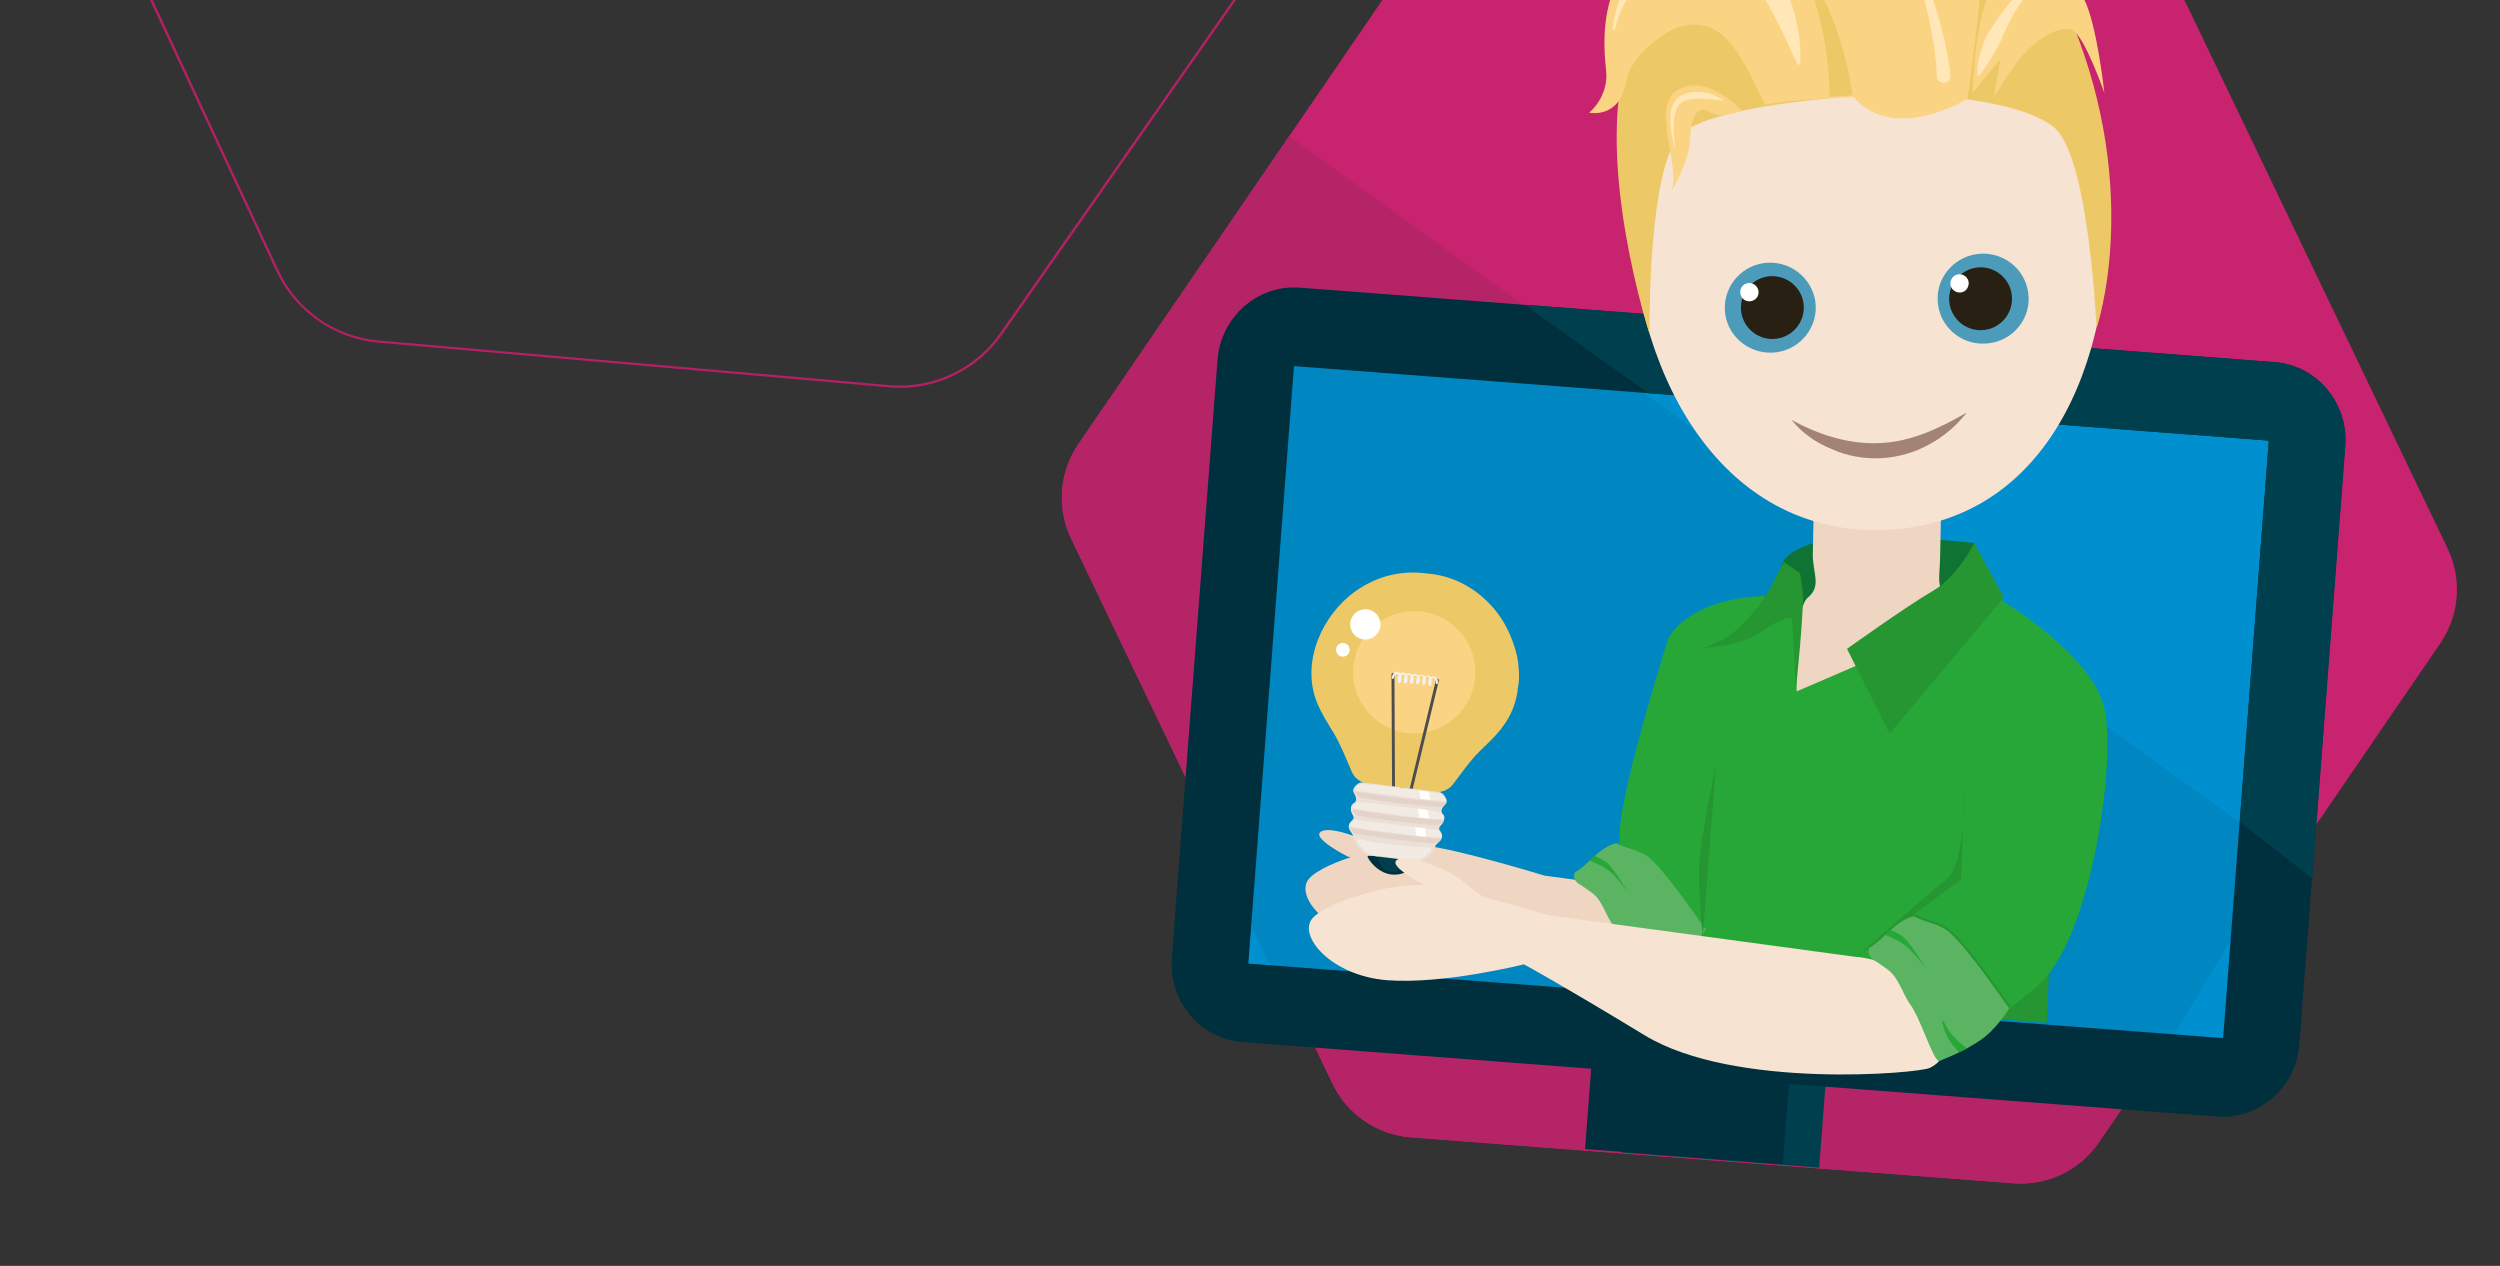 <svg xmlns="http://www.w3.org/2000/svg" xml:space="preserve" id="Layer_1" x="0" y="0" style="enable-background:new 0 0 1023 518" version="1.1" viewBox="0 0 1023 518"><rect x="0" y="0" width="1023" height="518" fill="#333333" stroke="none"/><style>.st3{fill:#003f4d}.st4{fill:#002f3e}.st7{fill:#efd6c3}.st8{fill:#259631}.st9{fill:#27a737}.st11{fill:#f7e3d1}.st12{fill:#edc867}.st14{fill:#fad482}.st15{fill:#5ab462}.st16{fill:#ffe7b7}.st17{fill:#4c9bbb}.st18{fill:#282012}.st19{fill:#fff}.st24{fill:#f2ebe4}</style><path d="m505-.6-95.8 137C399 151 381.7 159.1 364 157.6l-209.2-18.3c-17.7-1.5-33.3-12.5-40.8-28.6L62.2-.6h-1.1l52 111.6c7.7 16.4 23.6 27.6 41.6 29.2l209.2 18.3c1.5.1 2.9.2 4.4.2 16.5 0 32.1-8.1 41.7-21.7L506.2-.6H505z" style="fill:#b52065"/><path d="M862.6-20.4 615.9-39.2c-13.8-1.1-27.1 5.3-34.9 16.8L441.3 181.7c-7.8 11.4-9 26.1-3 38.7l107 223.1c6 12.5 18.2 20.8 32 21.9L824 484.2c13.8 1.1 27.1-5.3 34.9-16.8l139.7-204.2c7.8-11.4 9-26.1 3-38.7l-107-223c-6-12.4-18.2-20.8-32-21.9z" style="fill:#c7236e"/><path d="m858.9 467.4 79.2-115.8L527.5 55.8l-86.2 125.9c-7.8 11.4-9 26.1-3 38.7l107 223.1c6 12.5 18.2 20.8 32 21.9L824 484.2c13.8 1 27.1-5.4 34.9-16.8z" style="fill:#b52467"/><path d="m663.5 471.6 3.2-41.7 80.9 6.2-3.2 41.7-80.9-6.2z" class="st3"/><path d="m648.6 470.2 3.2-41.7 80.9 6.2-3.2 41.7-80.9-6.2z" class="st4"/><path d="m496.7 414.4 21.6-282.6 420.1 32.1-21.6 282.6-420.1-32.1z" style="fill:#0090d0"/><path d="m517.8 138.8-16.6 217.4 23.5 49.1 359.2 27.5c10.3-16.9 24.3-40.1 39-65.2l1.9-25.1-267.9-193-139.1-10.7z" style="fill:#0086c1"/><path d="m928.4 180.3-18.7 244.5-398.9-30.5 18.7-244.5 398.9 30.5m2.4-32.1-398.9-30.5c-17.3-1.3-32.4 12-33.7 29.7l-18.7 244.5c-1.4 17.7 11.5 33.1 28.8 34.5l398.9 30.5c17.3 1.3 32.4-12 33.7-29.7l18.7-244.5c1.4-17.7-11.5-33.2-28.8-34.5z" class="st4"/><path d="m674.6 160.9 253.8 19.4-11.9 156 29.7 23.2 13.5-176.8c1.4-17.7-11.5-33.1-28.8-34.5l-307.1-23.5 50.8 36.2z" class="st3"/><path d="M551.5 350.5s-15.9-8-10.6-10.4 23 5.7 25.8 8.4c2.8 2.7 9.1 7 9.1 7l-24.3-5z" class="st7"/><path d="M786 379.5c6.6 6 6.9 16.1 7.7 26.5.8 10.3-5.5 14.8-5.5 14.8s-79.9 8.9-116.5-13.3-49.5-29.1-49.5-29.1-33 8.3-56 6.5-36.9-18.4-30.4-25.5 33.6-14.7 46.9-13.4c13.4 1.3 49.3 12.3 49.3 12.3l126.3 17.1c0-.3 21.1-1.9 27.7 4.1z" class="st7"/><path d="m839.7 370.6-2.2 47.9-34.8-2.7 37-45.2z" class="st8"/><path d="M814.2 242.7s42.5 24 47.1 48-6.3 95.5-28.1 113.3-43.5 33-43.5 33 5.2-24.7-10.7-32l-27.2-12.7 46-35.6-.7-46.8" class="st9"/><path d="M727.8 243.9s-32.3-2.3-45 16.9c0 0-17.1 53.8-19.7 75.8-2.6 22 5.7 46.1 5.7 46.1l100.8 17.8 49.1-67.9-3.7-85.4-47.7 35.3-4.2-26.8-35.3-11.8z" class="st9"/><path d="M728.7 232.4s.2-7.7 18.4-11.4c18.2-3.6 60.9 1.2 60.9 1.2l-5.7 17.6-26.4 3.5-38 5.6-9.2-16.5z" style="fill:#0e7333"/><path d="M804.6 249.9c-13.8-7.7-10.9-10.4-10.7-22.1.3-15.2.8-40 .8-40l-25.7-.5h-.7l-25.7-.5s-.5 24.8-.8 40c-.1 7.4 3.7 13.1-2 17.7-5.9 4.8-4.6 38.4-4.6 38.4 0-.1 73.4-30.8 69.4-33z" class="st7"/><path d="M862.6 78c3.1 74-27.2 136.1-91 138.8s-101.9-57.2-105-131.2S699.7 2.4 763.5-.2s96 4.2 99.1 78.2z" class="st11"/><path d="M857.9 134.3s-3-70.4-17.4-82.2c-15.8-12.9-63.6-14.6-77.7-13.2-14.2 1.3-59 4.4-73.9 15.1C674 64.8 675 136.7 675 136.7s-22.4-68.9-9.4-112.9C678.1-19 827.5-41.3 848 9.3c28.7 70.6 9.9 125 9.9 125z" class="st12"/><path d="m695.4 255.3.1.4c-.1-.1-.1-.3-.1-.4z" style="fill:#941915"/><path d="M712.7 45.3s-13.6-15.3-25.9-8.7c-12.3 6.6 2.3 34.1-3.4 42.3 0 0 7.8-11.7 8.2-22.1s3.8-13.9 8.2-10.9c4.5 2.9 12.9-.6 12.9-.6z" class="st14"/><path d="M698 380.3c-1.4-1.6-16.4-24.1-23.6-29.7-3.9-2.9-8.9-3.3-13-5.6-7.3 1.8-10.9 8.5-17 12-.5 1.2-.6 2.7 1.1 4.3 2.1 1.3 4.1 2.7 6 4.1 4.2 3.1 5.5 9 8.5 13.2 4.4 6 8.6 20.9 11 21.9 0 0 8.7-3.3 15.3-7.6 6.6-4.3 11.7-12.6 11.7-12.6z" class="st15"/><path d="M650.3 352.1s6.4 2.3 9.2 5.1c2.9 2.8 6.4 7.5 6.4 7.5s-5.9-9.7-8.3-11.6c-2.5-1.9-5.2-2.9-5.2-2.9l-2.1 1.9zm31.4 43.5s-5.4-4.1-7.3-7.6c-1.9-3.6-2.2-3.2-2.2-3.2s1 5 2.8 7.6 3.7 4.7 3.7 4.7l3-1.5z" class="st9"/><path d="M705.2 41.3c-3.2-.5-6.3-.9-9.3-.9-1.5 0-3 .1-4.5.3-.7.1-1.5.3-2 .5-.6.2-1.2.6-1.7 1-1 .9-1.6 2.3-2.1 3.7-.4 1.5-.6 3-.7 4.6-.2 3.2.2 6.3.5 9.5h-.3c-.7-3.1-1.4-6.3-1.6-9.6-.1-1.6 0-3.3.3-5s1-3.4 2.2-4.8c.6-.7 1.4-1.3 2.2-1.7.9-.4 1.7-.7 2.5-.9 1.7-.4 3.4-.5 5.1-.4 1.7.2 3.4.5 4.9 1.1 1.6.6 3.1 1.3 4.4 2.3l.1.3z" class="st16"/><path d="M743 125.1c.4 10.2-7.6 18.8-17.8 19.2-10.3.4-19-7.5-19.4-17.6-.4-10.2 7.6-18.8 17.8-19.2 10.2-.4 18.9 7.5 19.4 17.6z" class="st17"/><path d="M738.1 125.3c.3 7.1-5.2 13.1-12.3 13.4-7.1.3-13.1-5.2-13.4-12.3-.3-7.1 5.2-13.1 12.3-13.4 7.2-.2 13.1 5.3 13.4 12.3z" class="st18"/><path d="M719.6 119.4c.1 2.1-1.5 3.8-3.6 3.9s-3.8-1.5-3.9-3.6c-.1-2.1 1.5-3.8 3.6-3.9 2.1 0 3.8 1.6 3.9 3.6z" class="st19"/><path d="M733.1 171.8c11.6 6.4 23.9 10.1 36.2 9.5 12.4-.5 24-5.8 35.5-12.5-4.1 5.3-9.3 9.8-15.3 13-6 3.4-12.8 5.3-19.8 5.7-7 .3-14-.9-20.3-3.8-6.4-2.6-12.1-6.6-16.3-11.9z" style="fill:#a38277"/><path d="M792.9 123c.4 10.2 9.1 18.1 19.4 17.6 10.3-.4 18.3-9 17.8-19.2s-9.1-18-19.4-17.6c-10.3.5-18.3 9.1-17.8 19.2z" class="st17"/><path d="M797.6 122.8c.3 7.1 6.3 12.6 13.4 12.3 7.1-.3 12.6-6.3 12.3-13.4-.3-7.1-6.3-12.6-13.4-12.3-7 .3-12.6 6.4-12.3 13.4z" class="st18"/><path d="M798.1 116.1c.1 2.1 1.8 3.6 3.9 3.6s3.6-1.8 3.6-3.9c-.1-2.1-1.8-3.6-3.9-3.6-2.1.1-3.7 1.9-3.6 3.9z" class="st19"/><path d="m807.9 222.2 12.1 22.3-46.8 55.7-17.4-34.7s24.6-17.6 34.8-23.5c10.3-5.8 17.3-19.8 17.3-19.8zm-78 7.7s-6.4 13.3-9.9 17.6c-3.5 4.2-9.5 11.8-16.2 14.7l-6.8 2.9s15.1-.6 23.7-6.6 11.7-5.7 12.3-5.8 1.8 30.1 1.8 30.1 3.8-35.2 2.8-41.7l-1-6.5-6.7-4.7zm29.9 161.5s41.5-30.8 42.4-31.3c.9-.4 1.1-39.2 1.1-39.2s1.7 32-6.7 38.8c-8.3 6.7-36.8 31.7-36.8 31.7zm-63-8.4 5.3-69.6s-6.3 29.1-6.8 40.7c-.4 11.7 1.5 28.9 1.5 28.9z" class="st8"/><path d="M621.4 272.9c-.2-2.9-.8-5.6-1.7-8.3-1.8-5.8-4.7-11.3-8.5-15.7-7.8-9.1-17.8-13.6-27.9-14.3-9.5-1.2-19.6.9-28.6 7.3-13.7 9.7-22.2 28.8-16 45 1.7 4.5 4.4 8.7 6.9 12.8 3.2 5.3 5.1 10.6 7.6 16.2 3 6.9 13.5 5.6 20.2 6.3 6.7.9 16.5 4.8 21.1-1.2 3.8-4.9 6.9-9.6 11.3-13.9 3.5-3.4 7.1-6.7 9.8-10.7 2.7-3.8 4.4-8.1 5.2-12.5.1-.5.2-.9.2-1.4 0-.3.1-.6.1-.8.6-2.8.6-5.8.3-8.8z" class="st12"/><circle cx="578.7" cy="275.1" r="25" class="st14"/><path d="M574.2 336.5c-.4-.1-.6-.4-.5-.7l13.9-57.6c.1-.3.4-.5.7-.5.3.1.5.4.5.7L574.9 336c-.1.3-.4.5-.7.5zm-4-.5c-.3 0-.5-.3-.5-.6l-.3-59.4c0-.3.3-.6.6-.6s.6.3.6.6l.3 59.4c.1.3-.2.6-.7.6.1 0 0 0 0 0z" style="fill:#4e4d4d"/><path d="M585 280.5c-.2 0-.4-.2-.4-.2-.2-.2-.2-.6-.1-1.7.1-.5.2-.9.4-1.2-.2-.5-.6-.6-.8-.6-.1 0-.5.1-.7.4.1.3.1.8.1 1.2 0 .9-.2 1.4-.5 1.7-.2.1-.3.2-.5.2s-.4-.2-.4-.2c-.2-.2-.2-.6-.1-1.7.1-.5.2-.9.4-1.2-.2-.5-.6-.6-.8-.6-.1 0-.5.1-.7.4.1.3.1.8.1 1.2 0 .9-.2 1.4-.5 1.7-.2.1-.3.2-.5.2s-.4-.2-.4-.2c-.2-.2-.2-.6-.1-1.7.1-.5.2-.9.4-1.2-.2-.5-.6-.6-.8-.6-.1 0-.5.1-.7.4.1.3.1.8.1 1.2 0 .9-.2 1.4-.5 1.7-.2.1-.3.2-.5.2s-.4-.2-.4-.2c-.2-.2-.2-.6-.1-1.7.1-.5.2-.9.4-1.2-.2-.5-.6-.6-.8-.6-.1 0-.5.1-.7.4.1.3.1.8.1 1.2 0 .9-.2 1.4-.5 1.7-.2.1-.3.2-.5.2s-.4-.2-.4-.2c-.2-.2-.2-.6-.1-1.7.1-.5.2-.9.4-1.2-.2-.5-.6-.6-.8-.6-.1 0-.5.1-.7.4.1.3.1.8.1 1.2 0 .9-.2 1.4-.5 1.7-.2.1-.3.2-.5.2s-.4-.2-.4-.2c-.2-.2-.2-.6-.1-1.7.1-.5.2-.9.4-1.2-.2-.5-.6-.6-.8-.6-.3 0-1 .2-1.2 1.6 0 .2-.3.4-.5.4s-.4-.3-.4-.5c.3-2 1.6-2.4 2.2-2.4.6.1 1 .3 1.3.7.4-.3.9-.4 1.2-.4.6.1 1 .3 1.3.7.4-.3.9-.4 1.2-.4.6.1 1 .3 1.3.7.4-.3.9-.4 1.2-.4.6.1 1 .3 1.3.7.4-.3.9-.4 1.2-.4.6.1 1 .3 1.3.7.4-.3.9-.4 1.2-.4.6.1 1 .3 1.3.7.4-.3.9-.4 1.2-.4 1.2.1 1.8 1.1 1.7 2.8 0 .2-.2.5-.5.4-.2 0-.5-.2-.4-.5.1-1.8-.6-1.9-1-1.9-.1 0-.5.1-.7.4.1.3.1.8.1 1.2 0 .9-.2 1.4-.5 1.7 0-.3-.2-.2-.4-.3z" style="fill:#f1f1f1"/><path d="M569 357.8c5.3.6 8.2-1.7 11-4.6 1-1.1-4.9-1.3-10.4-1.9-5.7-.7-10.7-2-9.9-.4 1.8 3.2 5.3 6.3 9.3 6.9z" class="st4"/><ellipse cx="570.2" cy="350.1" class="st3" rx="6.8" ry="6" transform="matrix(.076 -.997 .997 .076 177.565 891.913)"/><path d="M589.9 331.6c.2-1.6 2-2.4 2.1-3.5.1-1.2-1.2-3.7-3.1-4-1.8-.2-8.7-1.1-15.4-1.9-.2 0-.4 0-.5-.1-6.7-.8-13.6-1.7-15.4-1.9-1.9-.2-3.8 1.9-3.9 3.1s1.4 2.3 1.2 4-1.8 1-2.1 3.2 1.2 3.2 1.1 4.2-1.8 1.5-2 3.2c-.2 1.8 1.9 3.4 1.8 4.4-.1 1.1 2.8 7.3 7.7 7.9.9.1 2.6.3 5.8.7 0 0 2.2.3 4.9.6 3.3.4 5.8.7 6.8.8 5.3.7 8.3-4.8 8.4-5.9.1-1.1 2.6-2.1 2.8-3.9s-1.3-2.6-1.2-3.6 1.8-1.6 2.1-3.8c.4-2-1.3-1.8-1.1-3.5z" style="fill:#ebe0d8"/><path d="M573.1 322.5c5.9.7 15.8 2 16.5 2.4.8.4 2.3 2 1.9 2.7-.6.8-35.4-3.8-36.5-4.2-1.1-.5 1.3-2.7 2.1-2.6.8-.1 9 .8 16 1.7z" class="st24"/><path d="M572.3 328.7c5.9.7 15.8 1.7 16.7 1.6 1.4-.2 3.5-1.8 1.9-2-17.9-1.7-20.2-1.9-36-4.4-1.2-.2.7 2.2 1.4 2.4.8.2 9 1.5 16 2.4zm-.9 7.4c5.9.7 15.8 1.7 16.7 1.6 1.4-.2 3.5-1.8 1.9-2-17.9-1.7-20.2-1.9-36-4.4-1.2-.2.7 2.2 1.4 2.4s9 1.5 16 2.4zm-1 7.4c5.9.7 15.8 1.7 16.7 1.6 1.4-.2 3.5-1.8 1.9-2-17.9-1.7-20.2-1.9-36-4.4-1.2-.2.7 2.2 1.4 2.4.9.2 9 1.5 16 2.4z" style="fill:#e3d3c8"/><path d="M570.3 350.8c4.5.6 7.9 1.7 10.4.8 2.8-.9 7.1-4.7 3.7-4.9-11.4-.6-14.4-.5-27.8-3.2-3.5-.7 1 4.6 4.1 6 2.2.9 4.2.6 9.6 1.3zm1.8-20.9c5.9.7 16.4 2 17.1 2.5.8.4 1.9 2.2 1.3 2.6-1.5 1.1-35.7-3.8-36.8-4.3s1.4-2.6 2.2-2.6c.8.1 9.2.9 16.2 1.8zm-.9 7.5c5.9.7 16.8 2.1 17.5 2.5.8.4 1.6 2.1.9 2.6-1.5 1.1-35.7-3.8-36.8-4.3s.9-2.7 1.7-2.7c.7.1 9.7 1 16.7 1.9z" class="st24"/><path d="M580.8 323.5c.2 1.3.4 2.4.5 3.4 1.4.2 2.7.3 3.9.4-.1-1-.3-2.1-.5-3.3-1.1-.1-2.5-.3-3.9-.5zm-.6 7.4c.2 1.3.4 2.5.6 3.6 1.4.2 2.7.3 3.9.4-.2-1-.3-2.2-.6-3.5-1.2-.2-2.5-.3-3.9-.5zm-1.1 7.5c.2 1.4.4 2.6.5 3.6 1.4.2 2.7.3 3.9.4-.1-1-.3-2.2-.4-3.4-1.3-.2-2.6-.4-4-.6z" class="st19"/><circle cx="558.7" cy="255.5" r="6.2" class="st19"/><circle cx="549.5" cy="265.9" r="2.8" class="st19"/><path d="M779.3 398.8c6.6 6 15 13.1 15.8 23.4s-1.1 12.6-5.5 14.8c-4.4 2.2-79.9 8.9-116.5-13.3s-49.5-29.1-49.5-29.1-33 8.3-56 6.5-36.9-18.4-30.4-25.5c6.5-7 33.6-14.7 46.9-13.4 13.3 1.3 49.3 12.3 49.3 12.3l126.3 17.1c.1-.2 13 1.3 19.6 7.2z" class="st11"/><path d="M819.6 26.1s9.5 5.3 7.8 8.4 4.6-5.1 4.6-5.1l1.6 6.8 4.5-12.7" class="st12"/><path d="m799 29.7 10.8-18.8 17.4 9.9-10.8 18.8-17.4-9.9z" class="st12"/><path d="M582.7 362s-15.9-8-10.6-10.4c5.3-2.4 23 5.7 25.8 8.4 2.8 2.7 9.1 7 9.1 7l-24.3-5z" class="st11"/><path d="M807.1 38s.7-14.3 2.3-24c4.5-25.8 13.6-32.9 19.9-33.5 10.3-.9 12.7 7.7 12.7 7.7s5.2 1.3 10.6 11.1c5.4 9.8 8.5 38.7 8.5 38.7S853 14.7 848 12.3c-5.1-2.4-15.9 4.3-22.4 12.9-6.5 8.5-9.7 14.7-9.7 14.7l2.7-15.8L807.1 38z" class="st14"/><path d="M809.1 30.7c-.1-2.3.3-4.6.7-6.7s1.1-4.3 1.9-6.4 1.8-4.1 3-5.9c1.2-1.9 2.5-3.7 3.8-5.5s2.6-3.6 4.1-5.3 3-3.3 4.7-4.8 3.5-2.8 5.5-3.9 4.1-1.9 6.3-2.3c.1 0 .3.1.3.3 0 .1-.1.3-.2.3-4 1.5-7.2 4.4-9.9 7.6-1.3 1.6-2.5 3.3-3.7 5.1-1.2 1.7-2.2 3.6-3.2 5.5-1 1.8-1.9 3.8-2.7 5.8-.8 1.9-1.7 3.8-2.8 5.7-2.1 3.7-4.3 7.4-7.2 10.9-.1.1-.3.2-.4.1-.2-.4-.2-.5-.2-.5z" class="st16"/><path d="M810-11.9c-2.1-4-16.1-39.6-51.8-35.9 0 0-10.6-5.5-27.8 1.1s-20.8 15.9-20.8 15.9-12.7-3.7-26.9 4.1c-12 6.6-29.8 17.3-25.5 55.3 1.3 11-6.9 17.5-6.9 17.5s12.5 2.8 15.1-12.8c1.4-8.3 9.9-15.3 14.3-18.4 9.8-6.9 20.5-6.7 28.1 2.4 7.5 9 14.2 25.5 14.2 25.5s14.2-2.3 36.4-3.2c16.6 19.5 46.7.8 46.7.8s7-48.2 4.9-52.3z" class="st14"/><path d="M792.6 31.2c-.1-3.3-.5-6.7-.9-10.1s-1-6.8-1.7-10.1c-1.3-6.7-3.1-13.3-5.5-19.7-1.2-3.2-2.6-6.4-4-9.4-1.5-3.1-3.2-6-5.1-8.9-1.9-2.9-4-5.6-6.3-8.1s-4.9-4.9-7.6-7c2.9 2 5.6 4.1 8.1 6.5s4.8 5 6.9 7.8c2.1 2.8 4 5.7 5.8 8.7 1.7 3 3.3 6.1 4.8 9.3 2.9 6.4 5.2 13.1 7 19.8.9 3.4 1.7 6.8 2.4 10.3s1.3 6.9 1.6 10.5c.2 1.6-1 2.9-2.5 3.1-1.6.2-2.9-1-3.1-2.5.2 0 .2 0 .1-.2zm-57.1-4.9C731.1 16.8 727 7.5 722-.8c-2.5-4.1-5.1-8-8.1-11.4-1.5-1.7-3.1-3.1-4.9-4.4-1.8-1.2-3.8-2.1-5.9-2.7-1.1-.2-2.1-.5-3.2-.5-1.1-.1-2.2-.1-3.3-.1-2.4.2-4.8.5-7 1.1-4.7 1-9.1 3.1-13 6C668.7-7 663.2 2.1 660.8 12c-.1.2-.3.4-.6.3-.2-.1-.4-.3-.3-.5.5-5.2 2-10.3 4.2-15.2 2.3-4.8 5.4-9.3 9.5-13s9-6.6 14.2-8.3c2.6-.9 5.3-1.5 8-2 1.5-.2 2.9-.4 4.4-.3 1.5-.1 3 .2 4.5.3 2.9.6 5.8 1.5 8.5 2.8 2.7 1.4 5.1 3.1 7.3 5 2.1 2 4.1 4.1 5.7 6.4s3 4.7 4.2 7.2c2.3 5 3.9 10.2 5 15.4 1 5.3 1.6 10.5 1.2 15.9 0 .3-.3.4-.5.4-.4.2-.5.1-.6-.1z" class="st16"/><path d="M822.7 411.8c-1.5-1.7-17.5-25.7-25.2-31.7-4.2-3.1-9.5-3.5-13.9-6-7.8 2-11.6 9.1-18.1 12.9-.6 1.3-.6 2.9 1.1 4.6 2.2 1.4 4.4 2.9 6.4 4.4 4.5 3.3 5.9 9.6 9.1 14.1 4.6 6.4 9.1 22.3 11.8 23.3 0 0 9.3-3.4 16.3-8.1 7.1-4.6 12.5-13.5 12.5-13.5z" class="st8"/><path d="M748.7 39.6c0-1.3 0-2.7-.1-4.1-.1-1.4-.2-2.8-.2-4.2-.2-2.8-.5-5.6-.9-8.4-.7-5.6-1.8-11.1-3.2-16.6-.7-2.7-1.5-5.4-2.6-8-1-2.6-2.1-5.3-3.4-7.7-2.6-5-5.9-9.7-10.2-13.6 4.8 3.2 8.9 7.5 12.2 12.3 1.7 2.4 3.2 4.9 4.6 7.5s2.6 5.2 3.8 8c2.3 5.4 4.2 11 5.7 16.7.8 2.9 1.5 5.7 2.1 8.6.3 1.4.6 2.9.8 4.4.3 1.5.5 2.9.7 4.5l-9.3.6z" class="st12"/><path d="M822.2 412.6c-1.5-1.7-17.5-25.7-25.2-31.7-4.2-3.1-9.5-3.5-13.9-6-7.8 2-11.6 9.1-18.1 12.9-.6 1.3-.6 2.9 1.1 4.6 2.2 1.4 4.4 2.9 6.4 4.4 4.5 3.3 5.9 9.6 9.1 14.1 4.6 6.4 9.1 22.3 11.8 23.3 0 0 9.3-3.4 16.3-8.1 7.1-4.5 12.5-13.5 12.5-13.5z" class="st15"/><path d="M771.2 382.5s6.8 2.5 9.8 5.5 6.9 8 6.9 8-6.2-10.3-8.9-12.4c-2.6-2.1-5.5-3.1-5.5-3.1l-2.3 2zm33.6 46.5s-5.8-4.3-7.8-8.1-2.4-3.4-2.4-3.4 1 5.4 3 8.1c1.9 2.8 4 5 4 5l3.2-1.6z" class="st9"/></svg>